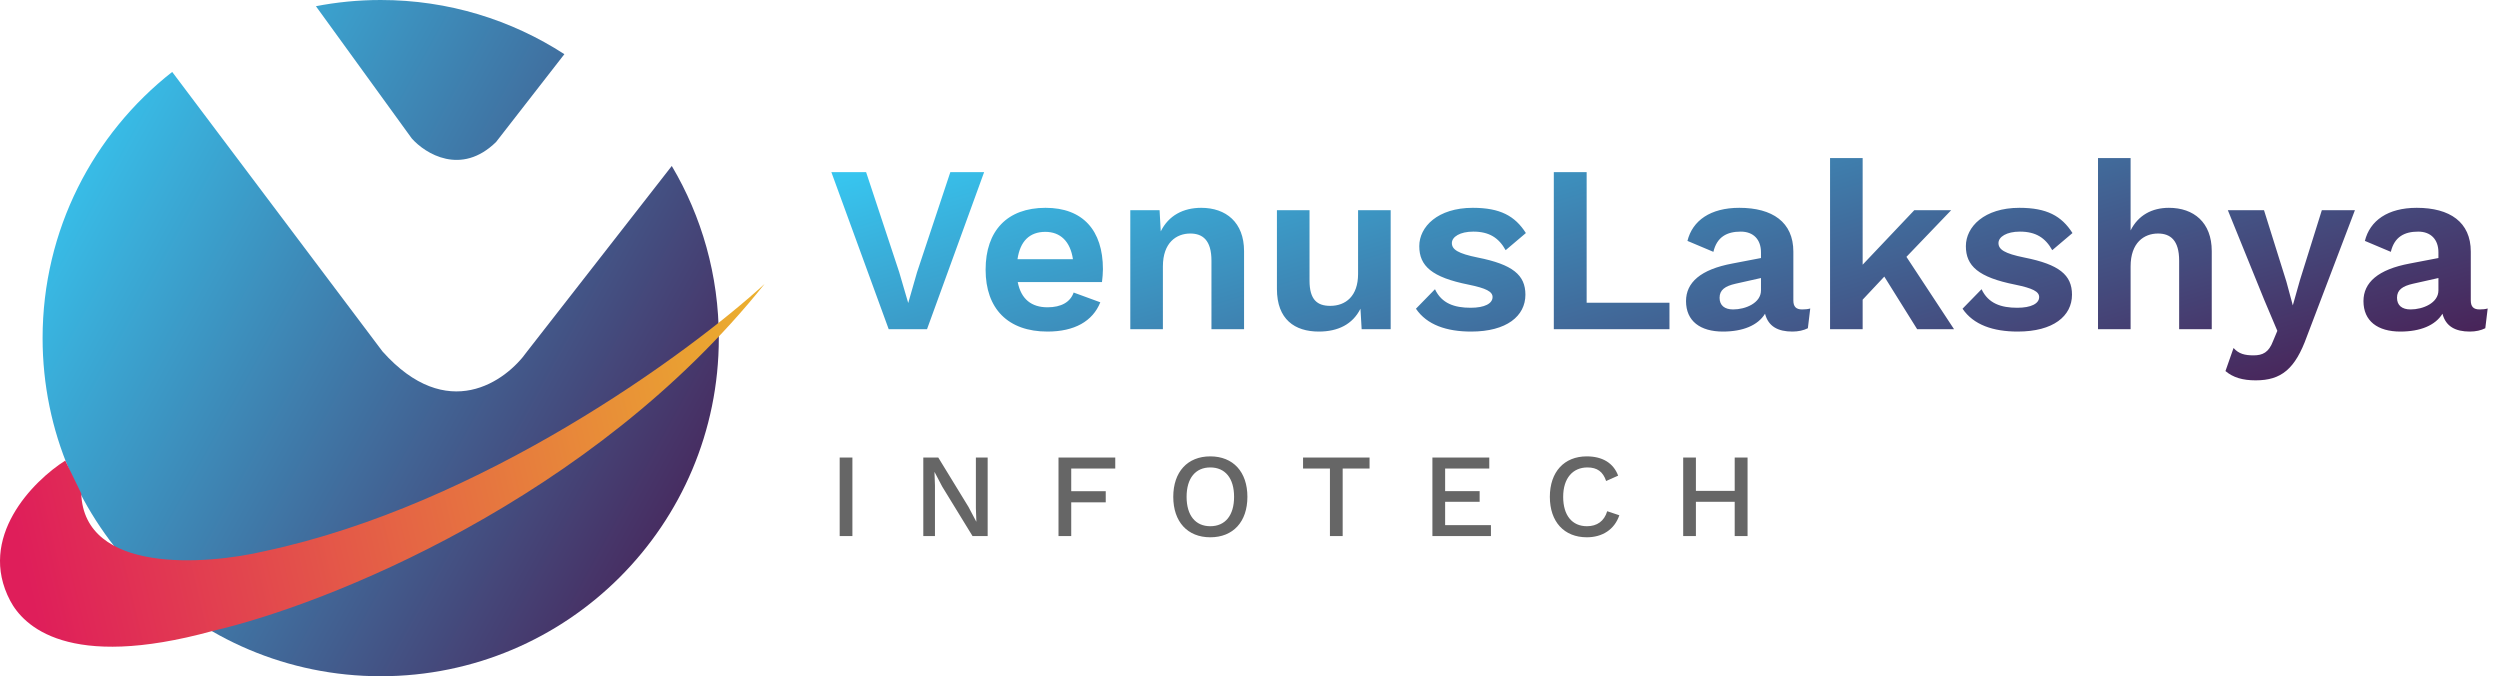 <svg width="244" height="66" viewBox="0 0 244 66" fill="none" xmlns="http://www.w3.org/2000/svg">
<path fill-rule="evenodd" clip-rule="evenodd" d="M37.157 66C55.383 66 70.157 51.225 70.157 33C70.157 26.864 68.483 21.119 65.566 16.198L51.448 34.299C49.37 37.244 43.636 41.367 37.33 34.299L16.806 7.02C9.105 13.062 4.157 22.453 4.157 33C4.157 51.225 18.932 66 37.157 66ZM30.748 0.622C30.777 0.617 30.805 0.611 30.834 0.606L40.189 13.512C41.517 15.013 45.022 17.184 48.417 13.858L55.083 5.288C49.921 1.943 43.766 0 37.157 0C34.964 0 32.821 0.214 30.748 0.622Z" fill="url(#paint0_linear_282_395)"/>
<path d="M0.999 58.638C-2.258 52.471 3.222 46.945 6.369 44.953L7.928 48.157C8.205 55.987 19.996 55.173 25.857 53.787C46.991 49.283 67.172 34.53 74.621 27.717C57.783 48.781 31.689 59.071 20.747 61.583C6.612 65.463 2.28 61.063 0.999 58.638Z" fill="url(#paint1_linear_282_395)"/>
<path d="M96.051 16.799L90.477 32.129H86.737L81.14 16.799H84.531L87.759 26.554L88.642 29.574L89.501 26.578L92.753 16.799H96.051ZM107.646 26.276C107.646 26.601 107.599 27.228 107.553 27.53H99.331C99.656 29.202 100.678 29.992 102.234 29.992C103.581 29.992 104.464 29.481 104.789 28.552L107.39 29.504C106.647 31.362 104.859 32.361 102.234 32.361C98.378 32.361 96.195 30.131 96.195 26.322C96.195 22.513 98.309 20.283 102.048 20.283C105.671 20.283 107.646 22.466 107.646 26.276ZM102.025 22.629C100.492 22.629 99.563 23.535 99.308 25.3H104.719C104.464 23.558 103.488 22.629 102.025 22.629ZM117.239 20.283C119.654 20.283 121.42 21.7 121.42 24.51V32.129H118.238V25.439C118.238 23.442 117.378 22.792 116.17 22.792C114.823 22.792 113.499 23.674 113.499 25.997V32.129H110.317V20.515H113.174L113.29 22.582C114.057 21.026 115.497 20.283 117.239 20.283ZM132.548 20.515H135.73V32.129H132.897L132.781 30.131C132.014 31.664 130.574 32.361 128.716 32.361C126.37 32.361 124.628 31.176 124.628 28.203V20.515H127.81V27.39C127.81 29.272 128.577 29.852 129.831 29.852C131.341 29.852 132.548 28.9 132.548 26.74V20.515ZM143.584 32.361C141.192 32.361 139.264 31.71 138.196 30.131L140.054 28.227C140.704 29.62 141.958 30.038 143.538 30.038C144.908 30.038 145.674 29.62 145.674 28.993C145.674 28.459 145.047 28.134 143.352 27.785C139.728 27.065 138.521 25.95 138.521 24.023C138.521 22.141 140.309 20.283 143.747 20.283C146.418 20.283 147.858 21.073 148.926 22.745L146.952 24.417C146.278 23.21 145.349 22.606 143.793 22.606C142.492 22.606 141.703 23.117 141.703 23.721C141.703 24.348 142.283 24.743 144.234 25.137C147.625 25.811 148.88 26.833 148.88 28.761C148.88 30.851 147.045 32.361 143.584 32.361ZM154.857 29.55H162.94V32.129H151.652V16.799H154.857V29.55ZM175.89 30.201C176.169 30.201 176.448 30.177 176.68 30.108L176.448 32.036C176.03 32.245 175.519 32.361 174.938 32.361C173.544 32.361 172.592 31.873 172.267 30.619C171.57 31.757 170.107 32.361 168.156 32.361C165.949 32.361 164.556 31.339 164.556 29.388C164.556 27.576 165.973 26.299 169.085 25.718L171.872 25.184V24.627C171.872 23.395 171.152 22.606 169.898 22.606C168.551 22.606 167.575 23.117 167.227 24.58L164.695 23.512C165.183 21.537 166.925 20.283 169.758 20.283C172.987 20.283 175.031 21.677 175.031 24.557V29.318C175.031 29.922 175.286 30.201 175.89 30.201ZM169.155 30.201C170.362 30.201 171.872 29.574 171.872 28.343V27.135L169.387 27.692C168.365 27.925 167.831 28.296 167.831 29.063C167.831 29.806 168.318 30.201 169.155 30.201ZM187.114 32.129L183.908 26.995L181.795 29.248V32.129H178.613V15.429H181.795V25.834L186.835 20.515H190.435L186.068 25.068L190.714 32.129H187.114ZM196.932 32.361C194.54 32.361 192.612 31.71 191.543 30.131L193.401 28.227C194.052 29.62 195.306 30.038 196.885 30.038C198.256 30.038 199.022 29.62 199.022 28.993C199.022 28.459 198.395 28.134 196.7 27.785C193.076 27.065 191.869 25.95 191.869 24.023C191.869 22.141 193.657 20.283 197.094 20.283C199.765 20.283 201.206 21.073 202.274 22.745L200.3 24.417C199.626 23.21 198.697 22.606 197.141 22.606C195.84 22.606 195.051 23.117 195.051 23.721C195.051 24.348 195.631 24.743 197.582 25.137C200.973 25.811 202.227 26.833 202.227 28.761C202.227 30.851 200.393 32.361 196.932 32.361ZM211.686 20.283C214.102 20.283 215.867 21.7 215.867 24.51V32.129H212.685V25.439C212.685 23.442 211.826 22.792 210.618 22.792C209.271 22.792 207.947 23.674 207.947 25.997V32.129H204.765V15.429H207.947V22.49C208.69 21.003 210.037 20.283 211.686 20.283ZM229.84 20.515L225.148 32.849C224.01 36.007 222.663 37.122 220.154 37.122C218.877 37.122 217.948 36.843 217.205 36.216L217.994 33.963C218.505 34.544 219.109 34.683 219.945 34.683C220.828 34.683 221.432 34.405 221.85 33.29L222.268 32.291L220.991 29.272L217.437 20.515H220.967L223.151 27.483L223.778 29.806L224.474 27.344L226.611 20.515H229.84ZM242.008 30.201C242.287 30.201 242.565 30.177 242.798 30.108L242.565 32.036C242.147 32.245 241.636 32.361 241.056 32.361C239.662 32.361 238.71 31.873 238.385 30.619C237.688 31.757 236.225 32.361 234.274 32.361C232.067 32.361 230.674 31.339 230.674 29.388C230.674 27.576 232.09 26.299 235.203 25.718L237.99 25.184V24.627C237.99 23.395 237.27 22.606 236.016 22.606C234.668 22.606 233.693 23.117 233.345 24.58L230.813 23.512C231.301 21.537 233.043 20.283 235.876 20.283C239.105 20.283 241.149 21.677 241.149 24.557V29.318C241.149 29.922 241.404 30.201 242.008 30.201ZM235.272 30.201C236.48 30.201 237.99 29.574 237.99 28.343V27.135L235.505 27.692C234.483 27.925 233.948 28.296 233.948 29.063C233.948 29.806 234.436 30.201 235.272 30.201Z" fill="url(#paint2_linear_282_395)"/>
<path d="M83.195 44.658V52.323H81.953V44.658H83.195ZM96.396 44.658V52.323H94.921L91.96 47.492L91.217 46.075H91.205L91.252 47.376V52.323H90.114V44.658H91.577L94.526 49.477L95.281 50.906H95.293L95.246 49.605V44.658H96.396ZM108.849 45.726H104.552V47.944H107.92V49.025H104.552V52.323H103.31V44.658H108.849V45.726ZM118.123 44.542C120.353 44.542 121.746 46.052 121.746 48.49C121.746 50.929 120.353 52.439 118.123 52.439C115.905 52.439 114.511 50.929 114.511 48.49C114.511 46.052 115.905 44.542 118.123 44.542ZM118.123 45.622C116.683 45.622 115.812 46.667 115.812 48.49C115.812 50.314 116.683 51.359 118.123 51.359C119.575 51.359 120.446 50.314 120.446 48.49C120.446 46.667 119.575 45.622 118.123 45.622ZM133.669 44.658V45.726H131.045V52.323H129.802V45.726H127.178V44.658H133.669ZM141.045 51.254H145.516V52.323H139.803V44.658H145.354V45.726H141.045V47.933H144.413V48.978H141.045V51.254ZM158.047 50.29C157.571 51.696 156.375 52.439 154.877 52.439C152.659 52.439 151.265 50.929 151.265 48.49C151.265 46.052 152.67 44.542 154.865 44.542C156.387 44.542 157.467 45.181 157.931 46.423L156.758 46.946C156.456 46.04 155.887 45.622 154.935 45.622C153.507 45.622 152.566 46.667 152.566 48.49C152.566 50.302 153.437 51.359 154.889 51.359C155.864 51.359 156.572 50.871 156.863 49.895L158.047 50.29ZM169.307 44.658H170.562V52.323H169.307V48.978H165.521V52.323H164.279V44.658H165.521V47.91H169.307V44.658Z" fill="black" fill-opacity="0.6"/>
<defs>
<linearGradient id="paint0_linear_282_395" x1="7.238" y1="10.312" x2="78.034" y2="49.254" gradientUnits="userSpaceOnUse">
<stop stop-color="#37C5EF"/>
<stop offset="1" stop-color="#4A164C"/>
</linearGradient>
<linearGradient id="paint1_linear_282_395" x1="-2.18454e-07" y1="45.386" x2="74.661" y2="27.716" gradientUnits="userSpaceOnUse">
<stop stop-color="#DF1E5A"/>
<stop offset="1" stop-color="#EBB12D"/>
</linearGradient>
<linearGradient id="paint2_linear_282_395" x1="88.424" y1="15.347" x2="107.36" y2="78.228" gradientUnits="userSpaceOnUse">
<stop stop-color="#37C5EF"/>
<stop offset="1" stop-color="#4A164C"/>
</linearGradient>
</defs>
</svg>
